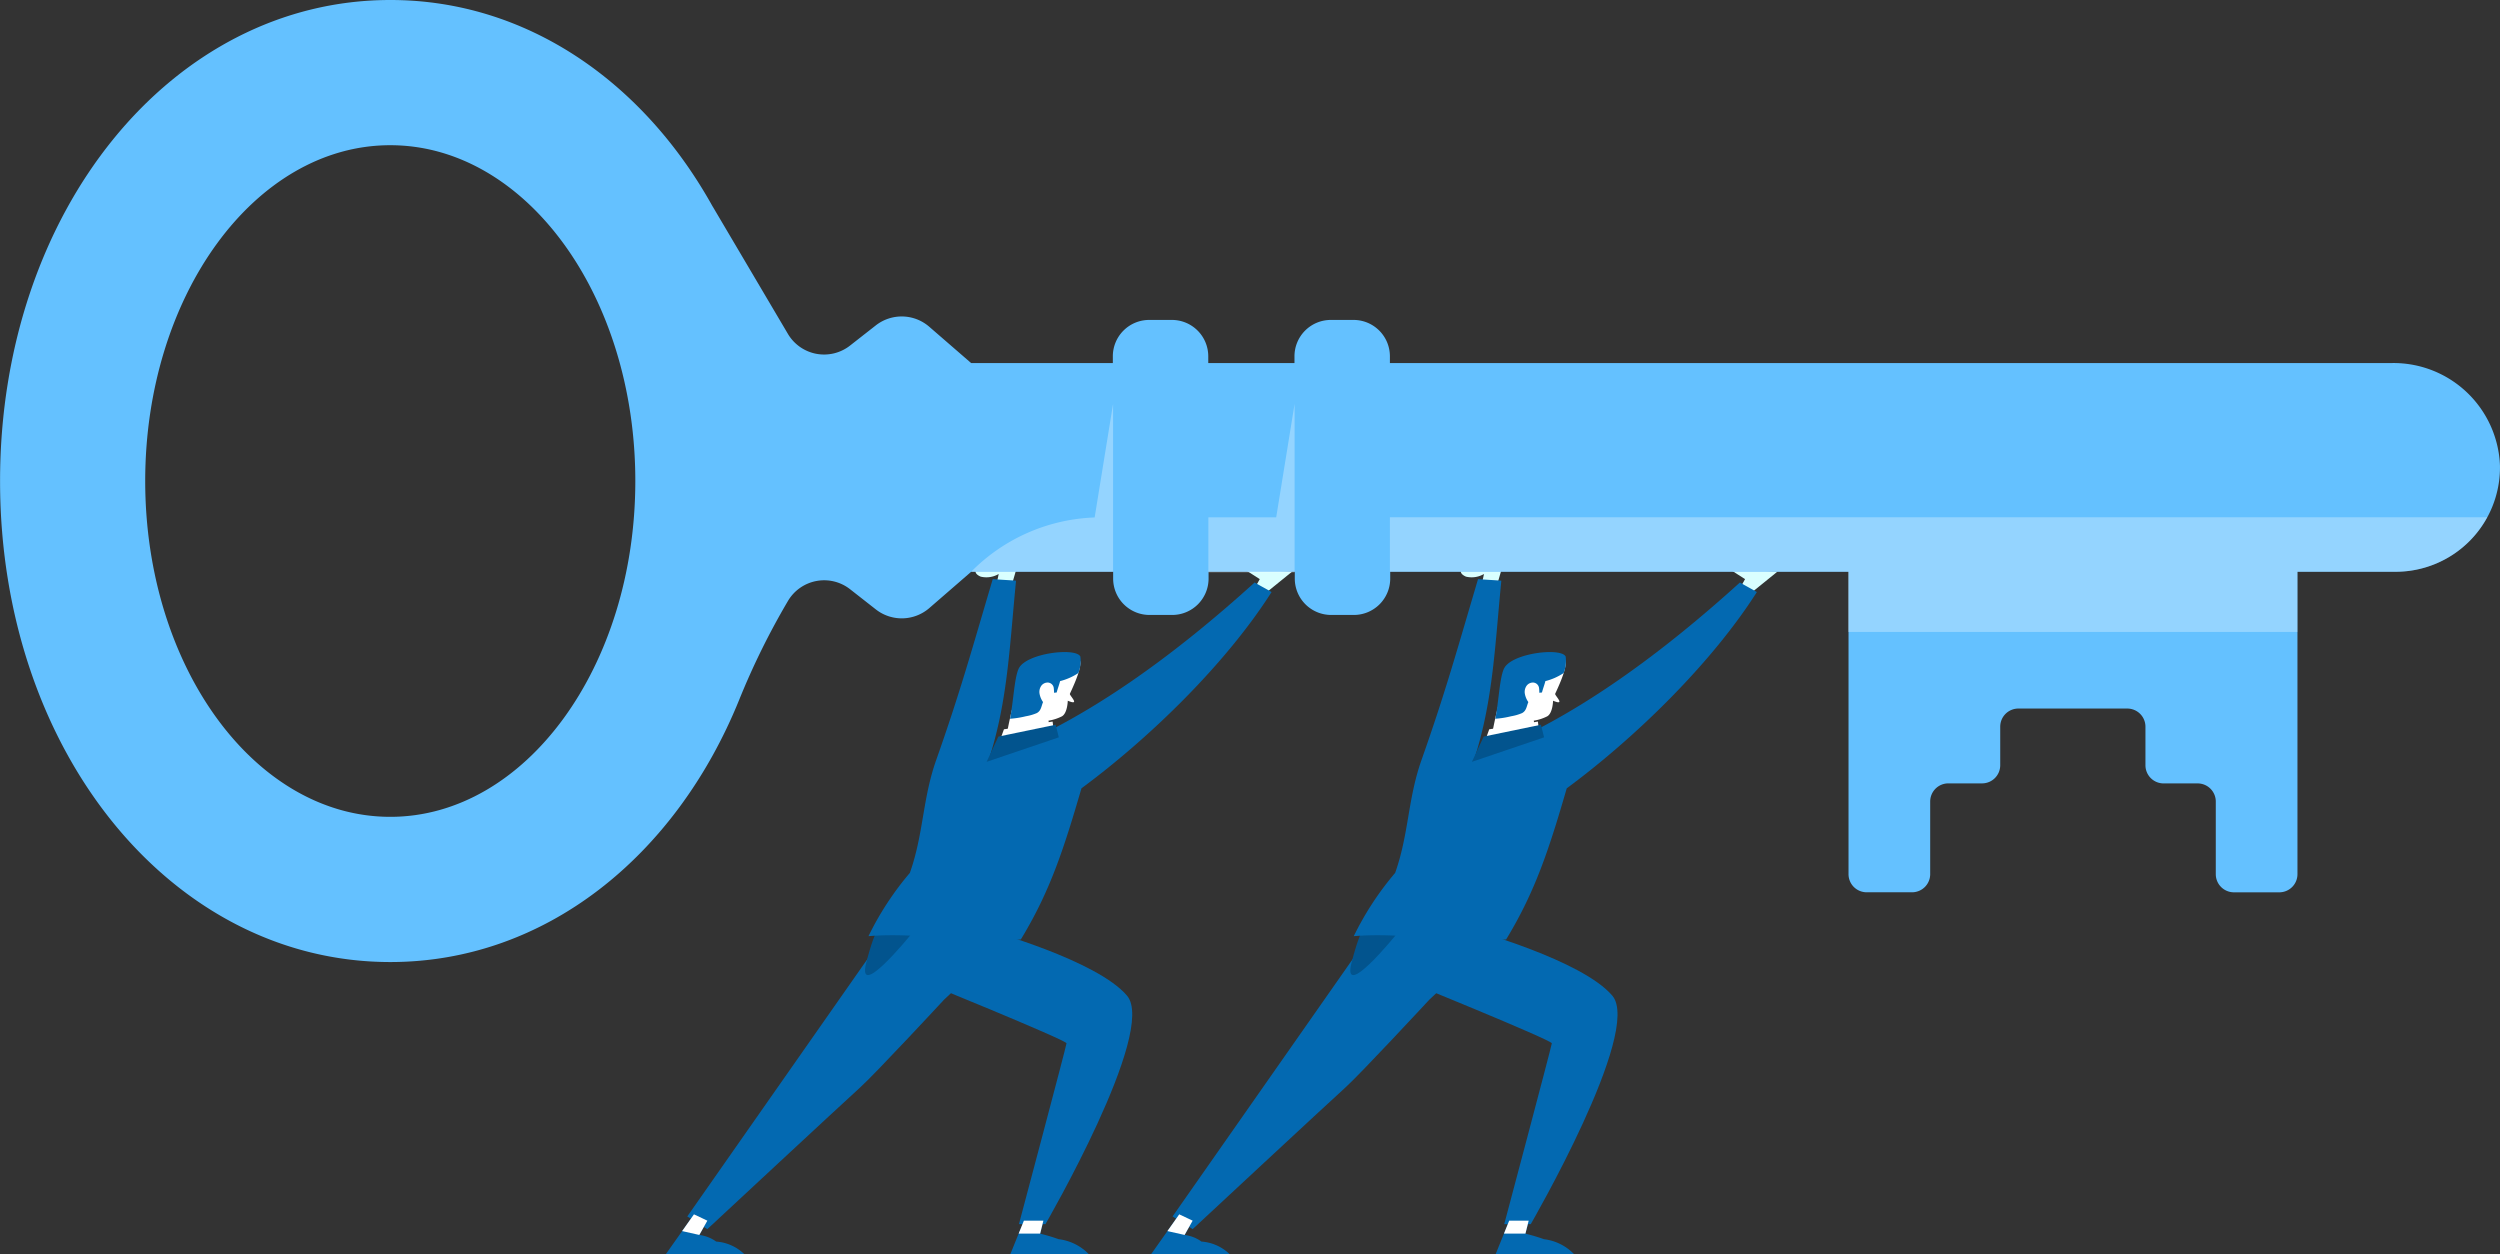 <svg xmlns="http://www.w3.org/2000/svg" width="199.365" height="100" viewBox="0 0 199.365 100">
  <rect x="0" y="0" width="199.365" height="100" fill="#333333" stroke="none"/>
  <g id="Key" transform="translate(658.81 -462.473)">
    <g id="Group_2" data-name="Group 2" transform="translate(-605.706 507.89)">
      <path id="Path_2" data-name="Path 2" d="M165.88,359.064l-16.348,23.355,1.6,1.012s10.876-10.118,12.141-11.256,6.733-7.04,6.733-7.04l6.028-5.649Z" transform="translate(-147.828 -330.83)" fill="#0369b1"/>
      <path id="Path_3" data-name="Path 3" d="M179.09,358.314s-.645.348-1.444,3.51c-.787,3.114,3.52-2.2,3.52-2.2Z" transform="translate(-161.672 -330.459)" fill="#02548e"/>
      <path id="Path_4" data-name="Path 4" d="M191.1,360.041s8.8,2.415,11.2,5.26-6.509,18.212-6.509,18.212h-2.115s3.773-14.165,3.794-14.418-12.121-5.185-12.121-5.185Z" transform="translate(-165.523 -331.312)" fill="#0369b1"/>
      <path id="Path_5" data-name="Path 5" d="M196.643,304.422l.172-.814a1.939,1.939,0,0,1-1.436.212c-.6-.261-.37-.568-.37-.568h3.206l-.338,1.17Z" transform="translate(-170.277 -303.252)" fill="#d9ffff"/>
      <path id="Path_6" data-name="Path 6" d="M237.406,303.252l1.2.766-.316.562.84.506,2.069-1.676Z" transform="translate(-191.248 -303.252)" fill="#d9ffff"/>
      <path id="Path_7" data-name="Path 7" d="M190.235,333.5c2.312-3.8,3.408-7.15,4.834-12.051,5.527-4.085,11.556-9.99,15.16-15.651-.452-.272-.9-.494-1.348-.766-6.023,5.456-13.478,11.156-21.129,13.9,1.44-4.56,1.587-8.831,2.1-14.039-.464-.042-1.393-.087-1.857-.129-1.642,5.536-2.585,8.984-4.51,14.428-1.1,3.117-1,5.885-2.1,9a23.948,23.948,0,0,0-3.3,5.046C182.2,332.9,186.112,333.85,190.235,333.5Z" transform="translate(-161.931 -304)" fill="#0369b1"/>
      <path id="Path_8" data-name="Path 8" d="M199.754,323.6a32.072,32.072,0,0,1,1.373-5.375c.632-1.222,4.055-1.476,4.473-1.044s-.7,2.646-.742,2.772.885.991-.168.548c0,0-.021.991-.464,1.244a3.649,3.649,0,0,1-1.075.348l.07.424Z" transform="translate(-172.643 -310.039)" fill="#fff"/>
      <path id="Path_9" data-name="Path 9" d="M198.621,328.994l.418-1.158,3.881-.618.1.785Z" transform="translate(-172.083 -315.094)" fill="#fff"/>
      <path id="Path_10" data-name="Path 10" d="M196.719,330.676l.938-2.013,4.567-.945.252,1.006Z" transform="translate(-171.144 -315.341)" fill="#02548e"/>
      <path id="Path_11" data-name="Path 11" d="M201.111,317.556c-.368.712-.436,2.728-.71,4.028a7.3,7.3,0,0,0,1.267-.2,3.776,3.776,0,0,0,.87-.252c.348-.185.359-.539.5-.878a1.685,1.685,0,0,1-.278-.661.854.854,0,0,1,.125-.62.629.629,0,0,1,.554-.276.5.5,0,0,1,.447.4,2.5,2.5,0,0,1,.027.413l.212-.021c.074-.3.2-.611.272-.907a4.709,4.709,0,0,0,1.458-.646,2.628,2.628,0,0,0,.159-1.31C205.672,315.884,201.744,316.334,201.111,317.556Z" transform="translate(-172.963 -309.683)" fill="#0369b1"/>
      <path id="Path_12" data-name="Path 12" d="M148.4,404.9l-2.234,3.162h6.24a3.593,3.593,0,0,0-2.234-.991,2.891,2.891,0,0,0-1.342-.527l.641-1.138Z" transform="translate(-146.163 -353.477)" fill="#0369b1"/>
      <path id="Path_13" data-name="Path 13" d="M150.087,406.542l.641-1.138-1.069-.506-.944,1.336Z" transform="translate(-147.423 -353.477)" fill="#fff"/>
      <path id="Path_14" data-name="Path 14" d="M201.544,405.9l-1.075,2.656h6.239a4,4,0,0,0-2.392-1.181,14.431,14.431,0,0,0-1.476-.442l.279-1.034Z" transform="translate(-172.997 -353.971)" fill="#0369b1"/>
      <path id="Path_15" data-name="Path 15" d="M201.767,406.931h1.714l.258-1.033h-1.554Z" transform="translate(-173.638 -353.971)" fill="#fff"/>
    </g>
    <g id="Group_3" data-name="Group 3" transform="translate(-567.006 507.89)">
      <path id="Path_16" data-name="Path 16" d="M242.38,359.064l-16.348,23.355,1.6,1.012s10.876-10.118,12.141-11.256,6.733-7.04,6.733-7.04l6.028-5.649Z" transform="translate(-224.328 -330.83)" fill="#0369b1"/>
      <path id="Path_17" data-name="Path 17" d="M255.59,358.314s-.645.348-1.444,3.51c-.787,3.114,3.52-2.2,3.52-2.2Z" transform="translate(-238.172 -330.459)" fill="#02548e"/>
      <path id="Path_18" data-name="Path 18" d="M267.6,360.041s8.8,2.415,11.2,5.26-6.509,18.212-6.509,18.212h-2.115s3.773-14.165,3.794-14.418-12.121-5.185-12.121-5.185Z" transform="translate(-242.023 -331.312)" fill="#0369b1"/>
      <path id="Path_19" data-name="Path 19" d="M273.142,304.422l.172-.814a1.939,1.939,0,0,1-1.436.212c-.6-.261-.37-.568-.37-.568h3.206l-.338,1.17Z" transform="translate(-246.777 -303.252)" fill="#d9ffff"/>
      <path id="Path_20" data-name="Path 20" d="M313.906,303.252l1.2.766-.316.562.84.506,2.069-1.676Z" transform="translate(-267.748 -303.252)" fill="#d9ffff"/>
      <path id="Path_21" data-name="Path 21" d="M266.735,333.5c2.312-3.8,3.408-7.15,4.834-12.051,5.527-4.085,11.556-9.99,15.16-15.651-.452-.272-.9-.494-1.348-.766-6.023,5.456-13.478,11.156-21.129,13.9,1.44-4.56,1.587-8.831,2.1-14.039-.464-.042-1.393-.087-1.857-.129-1.642,5.536-2.585,8.984-4.51,14.428-1.1,3.117-1,5.885-2.1,9a23.95,23.95,0,0,0-3.3,5.046C258.7,332.9,262.612,333.85,266.735,333.5Z" transform="translate(-238.431 -304)" fill="#0369b1"/>
      <path id="Path_22" data-name="Path 22" d="M276.254,323.6a32.072,32.072,0,0,1,1.373-5.375c.632-1.222,4.055-1.476,4.473-1.044s-.7,2.646-.742,2.772.885.991-.168.548c0,0-.021.991-.464,1.244a3.649,3.649,0,0,1-1.075.348l.07.424Z" transform="translate(-249.143 -310.039)" fill="#fff"/>
      <path id="Path_23" data-name="Path 23" d="M275.121,328.994l.418-1.158,3.881-.618.1.785Z" transform="translate(-248.583 -315.094)" fill="#fff"/>
      <path id="Path_24" data-name="Path 24" d="M273.219,330.676l.938-2.013,4.567-.945.252,1.006Z" transform="translate(-247.644 -315.341)" fill="#02548e"/>
      <path id="Path_25" data-name="Path 25" d="M277.611,317.556c-.368.712-.436,2.728-.71,4.028a7.3,7.3,0,0,0,1.267-.2,3.776,3.776,0,0,0,.87-.252c.348-.185.359-.539.5-.878a1.686,1.686,0,0,1-.278-.661.854.854,0,0,1,.125-.62.629.629,0,0,1,.554-.276.5.5,0,0,1,.447.4,2.5,2.5,0,0,1,.027.413l.212-.021c.074-.3.2-.611.272-.907a4.709,4.709,0,0,0,1.458-.646,2.627,2.627,0,0,0,.159-1.31C282.172,315.884,278.244,316.334,277.611,317.556Z" transform="translate(-249.463 -309.683)" fill="#0369b1"/>
      <path id="Path_26" data-name="Path 26" d="M224.9,404.9l-2.234,3.162h6.24a3.593,3.593,0,0,0-2.234-.991,2.891,2.891,0,0,0-1.342-.527l.641-1.138Z" transform="translate(-222.663 -353.477)" fill="#0369b1"/>
      <path id="Path_27" data-name="Path 27" d="M226.587,406.542l.641-1.138-1.069-.506-.944,1.336Z" transform="translate(-223.923 -353.477)" fill="#fff"/>
      <path id="Path_28" data-name="Path 28" d="M278.044,405.9l-1.075,2.656h6.239a4,4,0,0,0-2.392-1.181,14.43,14.43,0,0,0-1.476-.442l.279-1.034Z" transform="translate(-249.497 -353.971)" fill="#0369b1"/>
      <path id="Path_29" data-name="Path 29" d="M278.267,406.931h1.714l.258-1.033h-1.554Z" transform="translate(-250.138 -353.971)" fill="#fff"/>
    </g>
    <g id="Group_24" data-name="Group 24" transform="translate(-658.81 462.473)">
      <g id="Group_23" data-name="Group 23" transform="translate(0 0)">
        <path id="Path_49" data-name="Path 49" d="M231.955,242.424H152.029v-.543a2.9,2.9,0,0,0-2.9-2.895h-1.81a2.9,2.9,0,0,0-2.9,2.895v.543h-6.875v-.543a2.9,2.9,0,0,0-2.9-2.895h-1.81a2.9,2.9,0,0,0-2.9,2.895v.543H118.633l-3.34-2.895a3.352,3.352,0,0,0-4.263-.106l-2.054,1.609a3.352,3.352,0,0,1-4.953-.933l-6-10.16v.007c-5.56-10.016-14.907-16.473-25.706-16.473-17.452,0-31.122,16.849-31.122,38.36s13.67,38.359,31.122,38.359c12.321,0,22.751-8.4,27.821-20.913a59.2,59.2,0,0,1,3.89-7.884h0a3.352,3.352,0,0,1,4.953-.933l2.054,1.609a3.353,3.353,0,0,0,4.263-.106l3.34-2.895h11.321v.543a2.9,2.9,0,0,0,2.9,2.9h1.81a2.9,2.9,0,0,0,2.9-2.9v-.543h6.875v.543a2.9,2.9,0,0,0,2.9,2.9h1.81a2.9,2.9,0,0,0,2.9-2.9v-.543h36.548v24.112a1.447,1.447,0,0,0,1.447,1.447h3.619a1.447,1.447,0,0,0,1.447-1.447v-5.79a1.448,1.448,0,0,1,1.448-1.448h2.714A1.447,1.447,0,0,0,200.7,274.5v-3.076a1.447,1.447,0,0,1,1.448-1.447h8.685a1.448,1.448,0,0,1,1.448,1.447V274.5a1.447,1.447,0,0,0,1.447,1.447h2.714a1.448,1.448,0,0,1,1.448,1.448v5.79a1.447,1.447,0,0,0,1.447,1.447h3.619a1.447,1.447,0,0,0,1.447-1.447V259.071h7.827a8.324,8.324,0,0,0,8.322-8.48A8.5,8.5,0,0,0,231.955,242.424ZM72.312,278.612c-10.793,0-19.542-11.989-19.542-26.779s8.749-26.78,19.542-26.78,19.542,11.99,19.542,26.78S83.1,278.612,72.312,278.612Z" transform="translate(-41.19 -213.473)" fill="#64c1ff"/>
        <path id="Union_2" data-name="Union 2" d="M-1708.246-60.288v-4.8h-36.548v-4.342h87.508a8.317,8.317,0,0,1-7.305,4.342h-7.828v4.8Zm-51.024-4.749v-4.388h5.409l1.467-9.047v13.435Zm-8.685-.046h-10.236a14.582,14.582,0,0,1,9.852-4.333l1.469-9.056v13.389Z" transform="translate(1855.633 110.681)" fill="rgba(255,255,255,0.31)"/>
      </g>
    </g>
  </g>
</svg>
